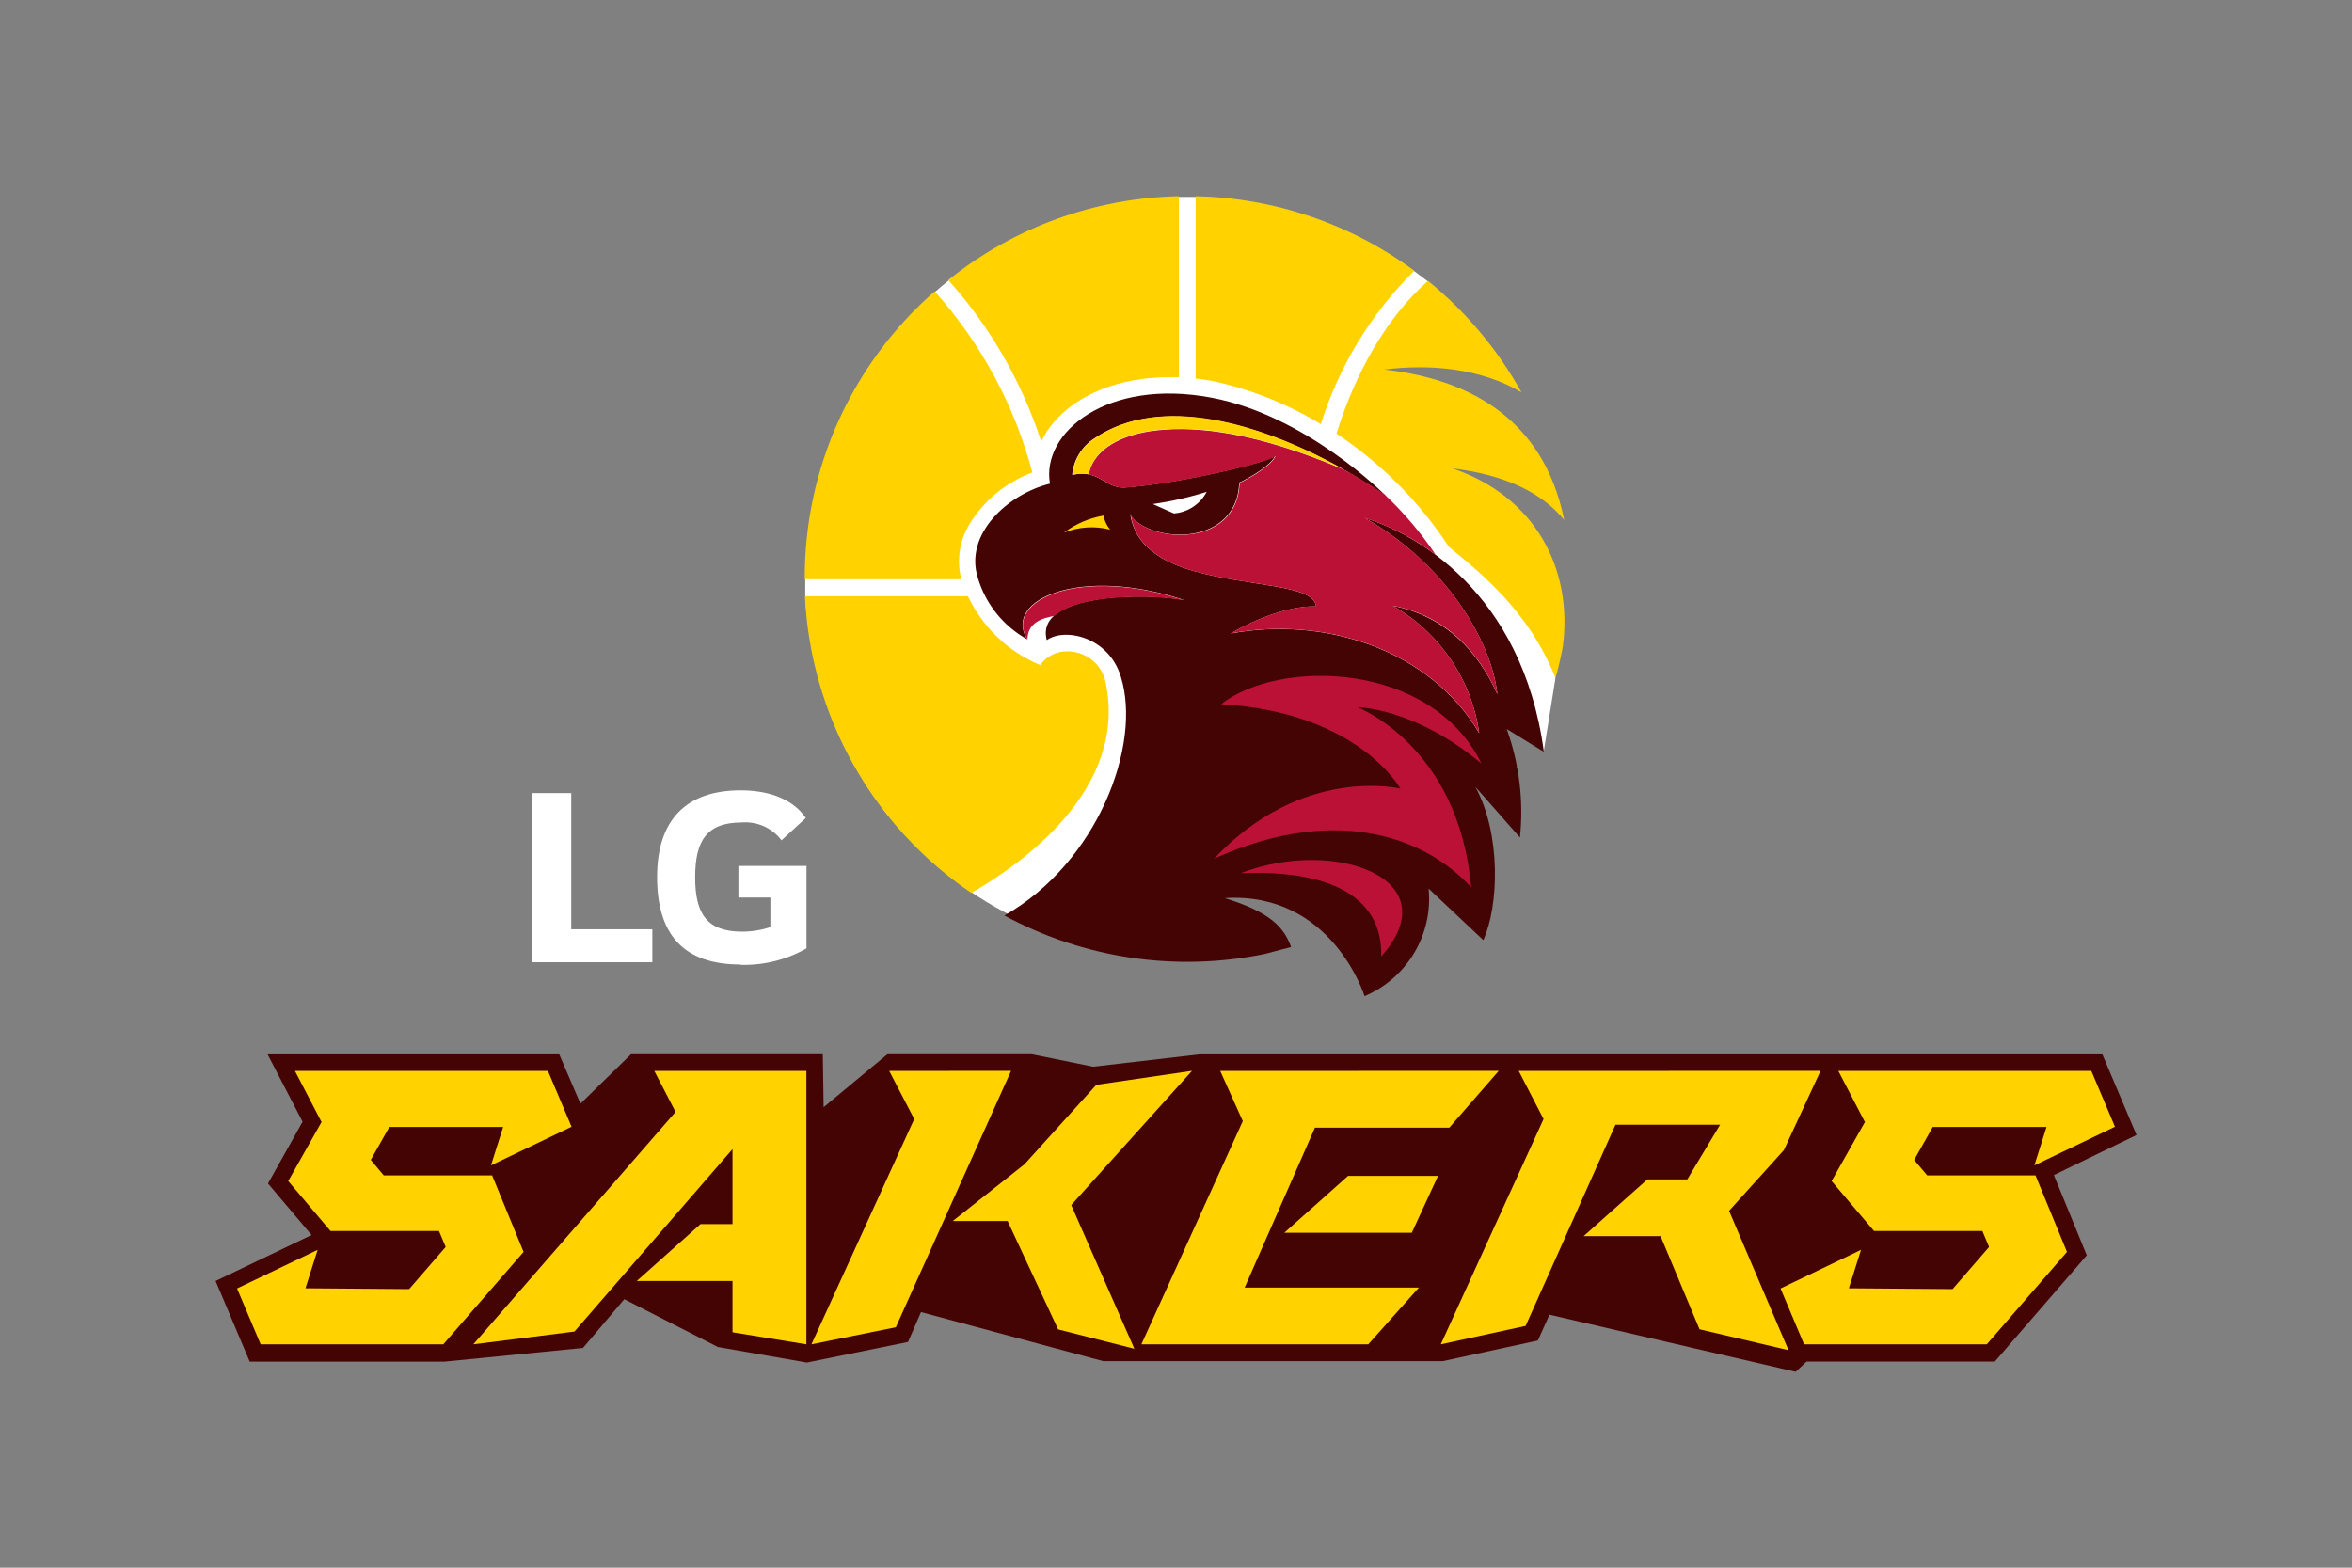 <svg width="120" height="80" viewBox="0 0 120 80" fill="none" xmlns="http://www.w3.org/2000/svg">
<rect x="0" y="0" width="120" height="80" fill="#808080" stroke="none"/>
<g clip-path="url(#clip0_869_5057)">
<path d="M51.664 46.76C49.259 45.554 47.137 43.854 45.438 41.77C43.738 39.686 42.5 37.266 41.805 34.67C41.418 33.297 41.176 31.887 41.084 30.464C41.084 30.139 41.084 29.939 41.084 29.587C41.084 29.134 41.115 28.63 41.147 28.183C41.529 23.073 43.88 18.309 47.706 14.894C49.352 13.454 51.232 12.306 53.265 11.498C55.339 10.659 57.541 10.179 59.776 10.079L60.145 10.047H60.587H61.024C61.166 10.047 61.308 10.047 61.45 10.079C65.15 10.267 68.724 11.479 71.773 13.58C71.91 13.675 72.047 13.753 72.178 13.853C72.426 14.037 72.641 14.205 72.878 14.379C72.989 14.473 73.1 14.584 73.21 14.678C74.945 16.173 76.403 17.961 77.516 19.962C77.516 19.962 74.884 17.575 70.473 18.842C70.473 18.842 78.416 21.875 79.695 26.301C79.695 26.301 76.747 22.327 72.326 22.732C72.326 22.732 79.437 29.219 79.353 34.649L78.758 38.365L76.542 36.594L77.437 39.254L51.664 46.76Z" fill="white"/>
<path d="M78.769 38.37C77.663 30.128 72.099 27.179 69.62 26.427C73.752 28.766 76.095 32.698 76.395 35.427C75.431 33.266 73.763 31.447 71.057 30.911C72.24 31.588 73.252 32.526 74.016 33.653C74.781 34.779 75.278 36.066 75.468 37.414C72.91 33.072 67.456 31.447 62.787 32.331C62.787 32.331 65.151 30.885 67.151 30.948C67.009 29.802 63.814 29.97 60.834 29.119C58.302 28.393 57.807 27.09 57.676 26.285C58.076 26.9 59.324 27.41 60.682 27.258C61.898 27.116 63.166 26.375 63.224 24.629C63.224 24.629 64.73 23.93 65.061 23.263C64.682 23.589 60.155 24.682 57.334 24.882C56.323 24.882 56.092 23.936 54.702 24.235C54.736 23.85 54.861 23.478 55.066 23.149C55.271 22.82 55.55 22.544 55.881 22.343C59.818 19.714 66.204 22.243 70.694 25.292C70.694 25.292 66.672 21.207 61.808 20.293C56.486 19.289 53.112 22.069 53.57 24.682C51.422 25.208 49.196 27.253 49.885 29.471C50.278 30.812 51.184 31.945 52.407 32.625C51.143 30.601 55.144 28.851 60.429 30.627C58.602 30.249 52.759 30.228 53.407 32.667C54.312 32.015 56.565 32.483 57.186 34.533C58.276 38.029 55.97 44.048 51.243 46.718C55.303 48.918 60.011 49.613 64.535 48.679L65.872 48.327C65.509 47.323 64.819 46.55 62.487 45.83C67.962 45.488 69.62 50.834 69.62 50.834C70.679 50.386 71.567 49.612 72.155 48.625C72.743 47.638 73 46.489 72.889 45.346L75.679 47.974C76.468 46.25 76.6 42.576 75.273 40.152L77.548 42.739C77.743 40.867 77.513 38.974 76.874 37.203L78.769 38.37Z" fill="#440404"/>
<path d="M58.818 25.723C59.75 25.59 60.669 25.381 61.566 25.097C61.403 25.407 61.164 25.672 60.872 25.865C60.579 26.058 60.242 26.174 59.892 26.201L58.818 25.723Z" fill="white"/>
<path d="M67.151 30.943C65.151 30.88 62.787 32.325 62.787 32.325C67.457 31.442 72.915 33.066 75.468 37.408C75.278 36.061 74.781 34.774 74.016 33.647C73.252 32.52 72.24 31.583 71.057 30.906C73.789 31.432 75.431 33.261 76.395 35.421C76.095 32.693 73.763 28.761 69.625 26.427C70.932 26.847 72.159 27.485 73.252 28.314C72.502 27.195 71.627 26.164 70.647 25.239L70.42 25.087L70.283 24.997C69.72 24.629 69.13 24.267 68.52 23.946C64.061 22.054 61.103 21.738 59.045 21.959C57.292 22.148 55.812 22.874 55.544 24.214C56.265 24.346 56.597 24.898 57.355 24.892C60.176 24.692 64.725 23.599 65.082 23.273C64.751 23.941 63.245 24.64 63.245 24.64C63.187 26.39 61.919 27.132 60.703 27.268C59.345 27.421 58.097 26.911 57.697 26.296C57.813 27.1 58.308 28.398 60.855 29.129C63.83 29.97 66.988 29.802 67.151 30.943Z" fill="#BC1137"/>
<path d="M63.303 44.558C68.288 44.358 70.557 46.04 70.468 48.81C73.994 44.852 68.104 42.712 63.303 44.558Z" fill="#BC1137"/>
<path d="M62.303 35.937C69.315 36.341 71.452 40.247 71.452 40.247C71.452 40.247 66.477 39.012 61.945 43.816C68.509 40.857 72.999 42.996 75.058 45.283C74.431 38.076 69.267 36.094 69.267 36.094C69.267 36.094 72.136 36.094 75.584 38.964C73.02 33.75 65.272 33.597 62.303 35.937Z" fill="#BC1137"/>
<path d="M52.422 32.641C52.422 31.742 53.223 31.537 53.796 31.431C55.091 30.27 59.008 30.349 60.445 30.643C55.16 28.866 51.159 30.617 52.422 32.641Z" fill="#BC1137"/>
<path d="M74.105 23.904C76.932 24.246 78.727 25.218 79.806 26.532C78.706 21.139 74.642 19.304 70.625 18.858C72.91 18.568 75.51 18.773 77.626 20.019C76.413 17.838 74.795 15.908 72.857 14.332C70.704 16.235 69.13 19.089 68.188 22.127C70.473 23.648 72.424 25.615 73.926 27.91C75.552 29.245 77.99 31.169 79.364 34.601C79.511 34.076 79.637 33.55 79.737 32.982C80.253 29.014 78.316 25.329 74.105 23.904Z" fill="#FFD200"/>
<path d="M53.728 21.591C54.981 20.098 57.144 19.247 59.671 19.247H60.145V10.011C55.857 10.1 51.72 11.604 48.38 14.29C50.52 16.676 52.135 19.484 53.123 22.532C53.285 22.195 53.488 21.878 53.728 21.591Z" fill="#FFD200"/>
<path d="M67.388 21.644C68.314 18.685 69.952 15.998 72.157 13.816C68.923 11.425 65.026 10.096 61.003 10.011V19.315C61.329 19.352 61.656 19.399 61.982 19.467C63.891 19.894 65.717 20.629 67.388 21.644Z" fill="#FFD200"/>
<path d="M49.469 26.737C50.212 25.529 51.339 24.604 52.67 24.109C51.76 20.68 50.052 17.513 47.685 14.868C45.6 16.692 43.931 18.94 42.788 21.461C41.645 23.983 41.055 26.719 41.057 29.487C41.057 29.487 41.057 29.534 41.057 29.56H49.048C48.924 29.086 48.898 28.591 48.97 28.106C49.042 27.621 49.212 27.155 49.469 26.737Z" fill="#FFD200"/>
<path d="M54.439 33.24C54.171 33.236 53.906 33.298 53.668 33.42C53.429 33.542 53.224 33.72 53.07 33.939C51.449 33.264 50.136 32.013 49.385 30.427H41.068C41.213 33.435 42.056 36.368 43.529 38.995C45.002 41.622 47.067 43.872 49.559 45.567C52.133 44.084 57.581 40.247 56.402 34.796C56.306 34.349 56.057 33.95 55.699 33.667C55.341 33.383 54.896 33.232 54.439 33.24Z" fill="#FFD200"/>
<path d="M54.281 27.179C55.031 26.882 55.856 26.829 56.639 27.026C56.467 26.821 56.35 26.575 56.302 26.311C55.569 26.438 54.877 26.735 54.281 27.179Z" fill="#FFD200"/>
<path d="M55.902 22.337C55.571 22.539 55.292 22.815 55.087 23.144C54.882 23.472 54.758 23.844 54.723 24.23C54.992 24.163 55.271 24.152 55.544 24.198C55.812 22.858 57.292 22.132 59.045 21.943C61.097 21.722 64.056 22.038 68.52 23.93C64.314 21.575 59.229 20.103 55.902 22.337Z" fill="#FFD200"/>
<path d="M109.005 57.92L107.263 53.804H61.198L55.77 54.435L52.644 53.799H45.274L42.021 56.501L41.979 53.799H32.193L29.613 56.322L28.534 53.804H13.653L15.438 57.242L13.674 60.396L15.896 63.024L11 65.369L12.742 69.485H22.676L29.745 68.786L31.851 66.299L36.636 68.744H36.662L41.168 69.532L46.327 68.481L46.99 66.956L56.281 69.459H73.615L78.463 68.407L79.053 67.088L91.613 70.005L92.176 69.48H101.778L106.468 64.06L104.789 59.965L109.005 57.92Z" fill="#440404"/>
<path d="M25.108 59.981H19.58L18.917 59.192L19.865 57.51H25.671L25.05 59.471L29.161 57.499L27.955 54.65H15.048L16.396 57.242L16.417 57.237L14.706 60.27L16.864 62.819H22.397L22.739 63.634L20.875 65.784L15.585 65.742L16.206 63.781L12.095 65.752L13.3 68.602H22.618L26.713 63.886L25.108 59.981Z" fill="#FFD200"/>
<path d="M103.852 59.981H98.325L97.661 59.192L98.609 57.51H104.415L103.794 59.471L107.905 57.499L106.7 54.65H93.792L95.14 57.242L95.161 57.237L93.45 60.27L95.614 62.819H101.141L101.483 63.634L99.62 65.784L94.329 65.742L94.95 63.781L90.844 65.752L92.045 68.602H101.367L105.457 63.886L103.852 59.981Z" fill="#FFD200"/>
<path d="M73.942 57.547L76.468 54.645L62.256 54.651L63.408 57.211L58.234 68.602H69.809L72.394 65.705H63.503L67.088 57.547H73.942Z" fill="#FFD200"/>
<path d="M72.031 62.909L73.368 60.007H68.778L65.525 62.909H72.031Z" fill="#FFD200"/>
<path d="M60.819 54.645L55.934 55.36L52.27 59.413L48.611 62.309H51.407L53.986 67.84L57.876 68.828L54.654 61.495L60.819 54.645Z" fill="#FFD200"/>
<path d="M45.369 54.651L46.643 57.105L41.4 68.602L45.706 67.729L51.586 54.645L45.369 54.651Z" fill="#FFD200"/>
<path d="M92.887 54.645L77.484 54.651L78.753 57.105L73.51 68.602L77.837 67.661L82.422 57.395H87.76L86.086 60.186H84.049L80.796 63.082H84.722L86.712 67.834L91.25 68.901L88.218 61.789L91.013 58.693L92.887 54.645Z" fill="#FFD200"/>
<path d="M33.383 54.65L34.467 56.743L24.149 68.602L29.308 67.95L37.373 58.64V62.467H35.741L32.488 65.369H37.373V67.987L41.142 68.602V54.65H33.383Z" fill="#FFD200"/>
<path d="M33.282 47.422H29.145V40.473H27.145V49.105H33.282V47.422Z" fill="white"/>
<path d="M37.778 49.236C38.957 49.273 40.124 48.982 41.147 48.395V44.19H37.673V45.803H39.305V47.312C38.839 47.466 38.352 47.544 37.862 47.543C36.067 47.543 35.467 46.629 35.467 44.778C35.467 42.928 36.036 41.971 37.836 41.971C38.225 41.939 38.615 42.005 38.972 42.164C39.328 42.323 39.638 42.57 39.873 42.881L41.115 41.74C40.363 40.657 39.01 40.331 37.788 40.331C34.993 40.331 33.525 41.855 33.525 44.757C33.525 47.659 34.851 49.22 37.778 49.22" fill="white"/>
</g>
<defs>
<clipPath id="clip0_869_5057">
<rect width="98" height="60" fill="white" transform="translate(11 10)"/>
</clipPath>
</defs>
</svg>
